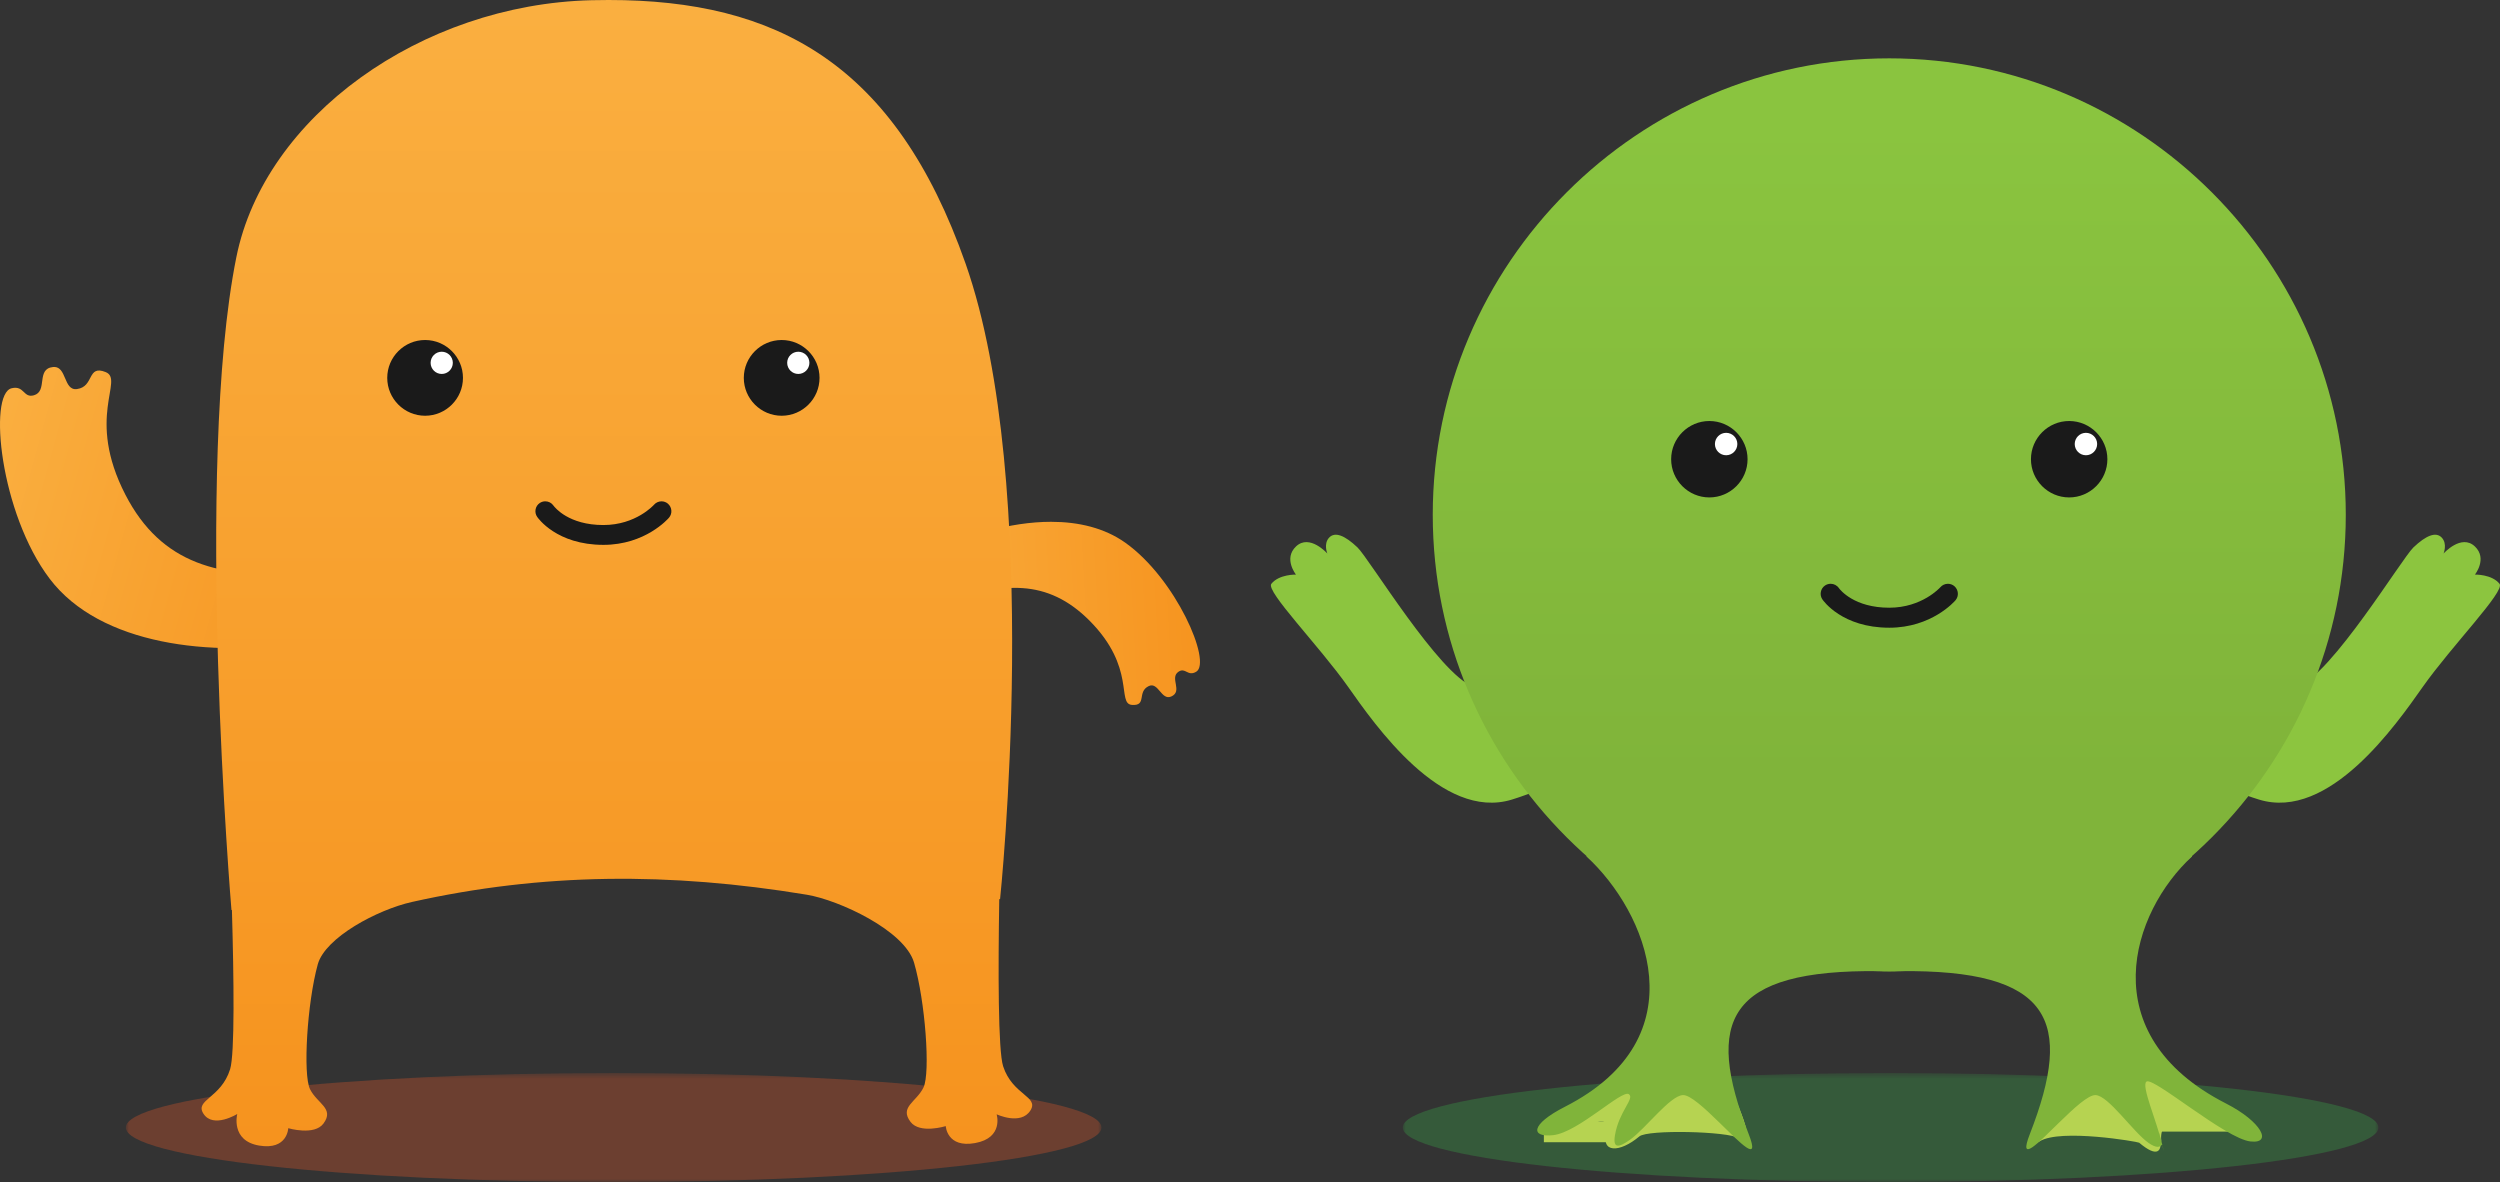 <?xml version="1.0" encoding="UTF-8"?>
<svg width="423px" height="200px" viewBox="0 0 423 200" version="1.1" xmlns="http://www.w3.org/2000/svg" xmlns:xlink="http://www.w3.org/1999/xlink">
    <rect x="0" y="0" width="423" height="200" fill="#333333" stroke="none"/>
    <title>Group 2</title>
    <defs>
        <polygon id="path-1" points="0 18.449 165.078 18.449 165.078 0 0 0"></polygon>
        <polygon id="path-3" points="0 18.449 165.078 18.449 165.078 0 0 0"></polygon>
        <linearGradient x1="-4.174%" y1="58.61%" x2="102.519%" y2="36.84%" id="linearGradient-5">
            <stop stop-color="#FAAF40" offset="0%"></stop>
            <stop stop-color="#F6931E" offset="100%"></stop>
        </linearGradient>
        <linearGradient x1="0.504%" y1="48.046%" x2="99.107%" y2="51.081%" id="linearGradient-6">
            <stop stop-color="#FAAF40" offset="0%"></stop>
            <stop stop-color="#F6931E" offset="100%"></stop>
        </linearGradient>
        <linearGradient x1="50%" y1="118.572%" x2="50%" y2="320.713%" id="linearGradient-7">
            <stop stop-color="#80B43A" offset="0%"></stop>
            <stop stop-color="#8AC43F" offset="100%"></stop>
        </linearGradient>
        <linearGradient x1="50%" y1="21.157%" x2="50%" y2="93.077%" id="linearGradient-8">
            <stop stop-color="#80B43A" offset="0%"></stop>
            <stop stop-color="#8AC43F" offset="100%"></stop>
        </linearGradient>
        <linearGradient x1="50%" y1="99.218%" x2="50%" y2="0.316%" id="linearGradient-9">
            <stop stop-color="#FAAF40" offset="0%"></stop>
            <stop stop-color="#F6931E" offset="100%"></stop>
        </linearGradient>
    </defs>
    <g id="Page-1" stroke="none" stroke-width="1" fill="none" fill-rule="evenodd">
        <g id="Group">
            <g id="g270" transform="translate(319.89, 190.776) scale(-1, 1) rotate(-180) translate(-319.89, -190.776) translate(237.351, 181.551)">
                <g id="g282-Clipped" transform="translate(-0, 0)">
                    <mask id="mask-2" fill="white">
                        <use xlink:href="#path-1"></use>
                    </mask>
                    <g id="path274"></g>
                    <g id="g282" opacity="0.3" mask="url(#mask-2)">
                        <g transform="translate(0.001, -0)" id="g280">
                            <g transform="translate(-0, 0)">
                                <path d="M82.538,0 C36.954,0 0,4.131 0,9.224 C0,14.318 36.954,18.449 82.538,18.449 C128.123,18.449 165.077,14.318 165.077,9.224 C165.077,4.131 128.123,0 82.538,0 Z" id="path278" fill="#39B54A"></path>
                            </g>
                        </g>
                    </g>
                </g>
            </g>
            <g id="g270" transform="translate(103.832, 190.776) scale(-1, 1) rotate(-180) translate(-103.832, -190.776) translate(21.293, 181.551)">
                <g id="g282-Clipped" transform="translate(-0, 0)">
                    <mask id="mask-4" fill="white">
                        <use xlink:href="#path-3"></use>
                    </mask>
                    <g id="path274"></g>
                    <g id="g282" opacity="0.3" mask="url(#mask-4)">
                        <g transform="translate(0.001, -0)" id="g280">
                            <g transform="translate(-0, 0)">
                                <path d="M82.538,0 C36.954,0 0,4.131 0,9.224 C0,14.318 36.954,18.449 82.538,18.449 C128.123,18.449 165.077,14.318 165.077,9.224 C165.077,4.131 128.123,0 82.538,0 Z" id="path278" fill="#F15A29"></path>
                            </g>
                        </g>
                    </g>
                </g>
            </g>
            <g id="g88" transform="translate(30.412, 85.88) scale(-1, 1) rotate(-180) translate(-30.412, -85.88) translate(0, 62.09)" fill="url(#linearGradient-5)" fill-rule="nonzero">
                <g id="g90" transform="translate(-0, 0)">
                    <g id="g96" transform="translate(0, 0)">
                        <g id="g98" transform="translate(0, 0)">
                            <path d="M8.973,47.57 C6.046,47.267 8.144,43.464 5.726,42.785 L5.726,42.785 C4.834,42.534 4.434,42.959 3.99,43.384 L3.99,43.384 C3.543,43.811 3.051,44.239 1.969,43.979 L1.969,43.979 C-2.021,43.022 0.019,22.8 8.408,11.745 L8.408,11.745 C16.978,0.451 35.846,-1.53 51.226,0.946 L51.226,0.946 C63.117,2.86 64.94,13.641 51.11,12.688 L51.11,12.688 C37.28,11.738 27.317,14.135 21.219,25.965 L21.219,25.965 C14.454,39.085 21.079,45.416 17.884,46.711 L17.884,46.711 C14.688,48.002 15.995,44.244 13.024,43.84 L13.024,43.84 C11.849,43.681 11.431,44.692 11.002,45.702 L11.002,45.702 C10.603,46.641 10.196,47.581 9.163,47.581 L9.163,47.581 C9.102,47.581 9.038,47.577 8.973,47.57" id="path106"></path>
                        </g>
                    </g>
                </g>
            </g>
            <g id="g108" transform="translate(177.267, 103.785) scale(-1, 1) rotate(-180) translate(-177.267, -103.785) translate(151.496, 88.289)" fill="url(#linearGradient-6)" fill-rule="nonzero">
                <g id="g110" transform="translate(-0, 0)">
                    <g id="g116" transform="translate(-0, 0)">
                        <g id="g118" transform="translate(-0, 0)">
                            <path d="M5.428,25.494 C-2.738,21.39 -1.59,13.173 8.198,17.025 L8.198,17.025 C17.985,20.877 25.743,21.421 32.861,14.258 L32.861,14.258 C40.757,6.312 37.411,0.217 40.019,0.012 L40.019,0.012 C42.628,-0.192 40.824,2.23 42.88,3.2 L42.88,3.2 C43.691,3.582 44.225,2.95 44.765,2.319 L44.765,2.319 C45.299,1.694 45.841,1.069 46.665,1.428 L46.665,1.428 C48.712,2.317 46.324,4.588 47.919,5.634 L47.919,5.634 C48.496,6.012 48.878,5.81 49.289,5.606 L49.289,5.606 C49.716,5.395 50.173,5.184 50.91,5.628 L50.91,5.628 C53.577,7.233 47.477,21.397 38.877,27.476 L38.877,27.476 C35.361,29.961 30.994,30.991 26.343,30.991 L26.343,30.991 C19.371,30.991 11.762,28.679 5.428,25.494" id="path126"></path>
                        </g>
                    </g>
                </g>
            </g>
            <g id="g136" transform="translate(245.206, 113.145) scale(-1, 1) rotate(-180) translate(-245.206, -113.145) translate(215.036, 90.476)" fill="#8CC53F" fill-rule="nonzero">
                <path d="M48.64,28.49 C44.783,26.709 40.105,17.452 34.272,19.599 C28.44,21.745 16.618,41.322 14.647,43.193 C12.514,45.217 10.847,45.902 9.854,44.847 C8.862,43.789 9.552,42.155 9.552,42.155 C9.552,42.155 6.547,45.535 4.25,43.356 C2.078,41.297 4.245,38.591 4.245,38.591 C4.245,38.591 1.391,38.676 0.076,37.033 C-0.922,35.784 8.137,26.584 13.086,19.569 C17.558,13.227 28.899,-3.138 40.788,0.529 C52.675,4.198 61.735,12.102 60.161,18.095 C58.589,24.088 53.959,30.948 48.64,28.49" id="path138"></path>
            </g>
            <g id="g140" transform="translate(392.831, 113.145) scale(-1, 1) rotate(-180) translate(-392.831, -113.145) translate(362.662, 90.476)" fill="#8CC53F" fill-rule="nonzero">
                <path d="M11.698,28.49 C15.555,26.709 20.234,17.452 26.067,19.599 C31.898,21.745 43.72,41.322 45.691,43.193 C47.825,45.217 49.491,45.902 50.485,44.847 C51.477,43.789 50.786,42.155 50.786,42.155 C50.786,42.155 53.791,45.535 56.087,43.356 C58.259,41.297 56.093,38.591 56.093,38.591 C56.093,38.591 58.948,38.676 60.262,37.033 C61.26,35.784 52.2,26.584 47.253,19.569 C42.779,13.227 31.438,-3.138 19.551,0.529 C7.663,4.198 -1.395,12.102 0.178,18.095 C1.75,24.088 6.379,30.948 11.698,28.49" id="path142"></path>
            </g>
            <g id="g188" transform="translate(278.405, 186.05) scale(-1, 1) rotate(-180) translate(-278.405, -186.05) translate(261.222, 177.791)" fill="#B6D351">
                <path d="M0,2.776 C6.181,3.058 11.822,6.508 10.668,2.845 C9.512,-0.816 12.809,-0.785 16.158,2.03 C17.568,3.214 31.119,2.905 32.996,1.729 C36.812,-0.663 31.808,10.799 28.294,15.337 C24.777,19.878 14.352,10.39 0,2.776" id="path190"></path>
            </g>
            <polygon id="path192" fill="#B6D351" transform="translate(268.199, 191.537) scale(-1, 1) rotate(-180) translate(-268.199, -191.537) " points="275.176 189.81 261.222 189.81 261.222 193.263 275.176 193.263"></polygon>
            <g id="g194" transform="translate(359.589, 186.242) scale(-1, 1) rotate(-180) translate(-359.589, -186.242) translate(343.739, 177.622)" fill="#B6D351">
                <path d="M31.699,8.127 C25.519,8.408 20.945,4.927 22.097,1.264 C20.2,7.276 24.609,-3.862 18.207,1.515 C18.012,1.68 4.874,3.944 1.37,1.748 C-2.446,-0.644 2.557,10.817 6.074,15.356 C9.588,19.896 17.347,15.742 31.699,8.127" id="path196"></path>
            </g>
            <g id="g198" transform="translate(369.06, 188.128) scale(-1, 1) rotate(-180) translate(-369.06, -188.128) translate(361.062, 184.79)" fill="#B6D351">
                <polygon id="path200" points="15.996 0 0 0 0 6.676 15.463 4.01"></polygon>
            </g>
            <g id="g202" transform="translate(321.421, 168.307) scale(-1, 1) rotate(-180) translate(-321.421, -168.307) translate(260.105, 141.872)" fill="url(#linearGradient-7)" fill-rule="nonzero">
                <g id="g204" transform="translate(-0, 0)">
                    <g id="g210" transform="translate(-0, 0)">
                        <g id="g212" transform="translate(-0, 0)">
                            <path d="M8.331,49.824 C18.516,40.484 27.592,19.176 4.712,7.495 L4.712,7.495 C-1.293,4.434 -1.1,2.238 2.717,2.677 L2.717,2.677 C6.946,3.162 14.314,10.423 15.498,9.608 L15.498,9.608 C16.538,8.894 13.82,6.702 13.147,2.666 L13.147,2.666 C12.753,0.308 13.829,0.578 15.702,1.906 L15.702,1.906 C18.328,3.765 22.467,9.377 24.659,9.454 L24.659,9.454 C25.886,9.497 28.372,7.186 30.739,4.876 L30.739,4.876 C34.396,1.308 37.767,-2.26 35.778,2.842 L35.778,2.842 C28.279,22.083 32.054,30.734 57.916,30.424 L57.916,30.424 C58.42,30.395 58.956,30.381 59.557,30.395 L59.557,30.395 C60.161,30.381 60.696,30.395 61.2,30.424 L61.2,30.424 C87.063,30.734 90.837,22.083 83.338,2.842 L83.338,2.842 C81.348,-2.26 84.72,1.308 88.375,4.876 L88.375,4.876 C90.742,7.186 93.228,9.497 94.455,9.454 L94.455,9.454 C96.649,9.377 100.788,3.232 103.415,1.372 L103.415,1.372 C104.681,0.474 105.229,0.671 105.497,0.869 L105.497,0.869 C105.649,0.981 105.712,1.092 105.765,1.007 L105.765,1.007 C104.81,5.102 102.127,11.083 103.084,11.741 L103.084,11.741 C104.269,12.556 116.435,2.095 120.665,1.609 L120.665,1.609 C124.483,1.172 122.543,4.967 116.538,8.029 L116.538,8.029 C93.657,19.71 100.602,40.484 110.786,49.824 L110.786,49.824 C110.564,51.856 85.061,52.872 59.559,52.872 L59.559,52.872 C34.056,52.872 8.553,51.856 8.331,49.824 M105.969,-1.13686838e-13 C105.86,0.649 105.817,0.922 105.765,1.007 L105.765,1.007 C105.847,0.656 105.916,0.318 105.969,-1.13686838e-13" id="path220"></path>
                        </g>
                    </g>
                </g>
            </g>
            <path d="M242.422,87.107 C242.422,44.566 277.12,9.872 319.662,9.872 L319.662,9.872 C362.207,9.872 396.907,44.566 396.907,87.107 L396.907,87.107 C396.907,129.65 362.207,164.348 319.662,164.348 L319.662,164.348 C277.12,164.348 242.422,129.65 242.422,87.107" id="path240" fill="url(#linearGradient-8)" fill-rule="nonzero" transform="translate(319.664, 87.11) scale(-1, 1) rotate(-180) translate(-319.664, -87.11) "></path>
            <g id="g250" transform="translate(350.103, 77.699) scale(-1, 1) rotate(-180) translate(-350.103, -77.699) translate(343.637, 71.233)" fill="#1A1A1A">
                <path d="M6.465,0 C10.028,0 12.932,2.905 12.932,6.466 C12.932,10.027 10.028,12.93 6.465,12.93 C2.905,12.93 0,10.027 0,6.466 C0,2.905 2.905,0 6.465,0" id="path252"></path>
            </g>
            <g id="g254" transform="translate(352.941, 75.131) scale(-1, 1) rotate(-180) translate(-352.941, -75.131) translate(351.043, 73.233)" fill="#FFFFFF">
                <path d="M1.897,0 C2.943,0 3.795,0.853 3.795,1.899 C3.795,2.942 2.943,3.795 1.897,3.795 C0.851,3.795 0,2.942 0,1.899 C0,0.853 0.851,0 1.897,0" id="path256"></path>
            </g>
            <g id="g258" transform="translate(289.223, 77.699) scale(-1, 1) rotate(-180) translate(-289.223, -77.699) translate(282.759, 71.233)" fill="#1A1A1A">
                <path d="M6.465,0 C10.025,0 12.929,2.905 12.929,6.466 C12.929,10.027 10.025,12.93 6.465,12.93 C2.903,12.93 0,10.027 0,6.466 C0,2.905 2.903,0 6.465,0" id="path260"></path>
            </g>
            <g id="g262" transform="translate(292.061, 75.131) scale(-1, 1) rotate(-180) translate(-292.061, -75.131) translate(290.164, 73.233)" fill="#FFFFFF">
                <path d="M1.897,0 C2.942,0 3.795,0.853 3.795,1.899 C3.795,2.942 2.942,3.795 1.897,3.795 C0.852,3.795 0,2.942 0,1.899 C0,0.853 0.852,0 1.897,0" id="path264"></path>
            </g>
            <g id="g266" transform="translate(319.664, 102.492) scale(-1, 1) rotate(-180) translate(-319.664, -102.492) translate(308.055, 98.775)" fill="#1A1A1A" fill-rule="nonzero">
                <path d="M22.622,7.033 C22.318,7.291 21.932,7.433 21.532,7.433 C21.036,7.433 20.565,7.216 20.243,6.84 C20.213,6.807 17.16,3.384 11.609,3.384 C5.684,3.384 3.321,6.381 3.086,6.702 C2.77,7.16 2.248,7.434 1.692,7.434 C1.347,7.434 1.015,7.33 0.732,7.135 C0.359,6.879 0.111,6.494 0.029,6.051 C-0.054,5.603 0.043,5.154 0.295,4.788 C0.427,4.592 3.616,0 11.609,0 C18.776,0 22.655,4.454 22.813,4.639 C23.419,5.346 23.337,6.414 22.622,7.033" id="path268"></path>
            </g>
            <g id="g286" transform="translate(104.38, 96.972) scale(-1, 1) rotate(-180) translate(-104.38, -96.972) translate(34.112, 0)" fill="url(#linearGradient-9)" fill-rule="nonzero">
                <g id="g296">
                    <path d="M65.973,193.908 C37.118,193.204 10.661,174.167 5.881,150.443 L5.881,150.443 C-1.279,114.9 5.052,39.966 5.052,39.966 L5.052,39.966 L5.13,39.967 C5.464,28.315 5.62,15.581 4.821,13.025 L4.821,13.025 C3.284,8.108 -1.222,7.864 0.315,5.499 L0.315,5.499 C1.974,2.947 6.032,5.459 6.032,5.459 L6.032,5.459 C6.032,5.459 4.858,0.932 9.741,0.113 L9.741,0.113 C14.548,-0.691 14.66,3.053 14.66,3.053 L14.66,3.053 C14.66,3.053 19.07,1.744 20.62,3.843 L20.62,3.843 C22.511,6.405 19.577,7.185 18.349,9.643 L18.349,9.643 C17.119,12.104 17.858,24.281 19.656,30.779 L19.656,30.779 C20.912,35.321 29.762,40.029 35.595,41.333 L35.595,41.333 C57.71,46.272 79.222,46.385 102.384,42.56 L102.384,42.56 C107.817,41.663 118.954,36.523 120.546,31.064 L120.546,31.064 C122.432,24.591 123.34,12.425 122.144,9.948 L122.144,9.948 C120.949,7.473 118.027,6.652 119.953,4.118 L119.953,4.118 C121.533,2.039 125.91,3.409 125.91,3.409 L125.91,3.409 C125.91,3.409 126.088,-0.333 130.883,0.539 L130.883,0.539 C135.756,1.425 134.518,5.406 134.518,5.406 L134.518,5.406 C134.518,5.406 138.61,3.479 140.234,6.053 L140.234,6.053 C141.738,8.44 137.228,8.62 135.623,13.516 L135.623,13.516 C134.757,16.161 134.768,29.805 134.962,41.808 L134.962,41.808 L135.1,41.811 C135.1,41.811 142.45,111.764 129.268,149.332 L129.268,149.332 C117.37,183.238 97.244,193.944 68.864,193.944 L68.864,193.944 C67.91,193.944 66.946,193.931 65.973,193.908" id="path304"></path>
                </g>
            </g>
            <path d="M132.259,57.53 C135.788,57.53 138.666,60.409 138.666,63.938 C138.666,67.467 135.788,70.345 132.259,70.345 C128.73,70.345 125.851,67.467 125.851,63.938 C125.851,60.409 128.73,57.53 132.259,57.53" id="path316" fill="#1A1A1A" transform="translate(132.258, 63.937) scale(-1, 1) rotate(-180) translate(-132.258, -63.937) "></path>
            <path d="M135.071,59.513 C136.107,59.513 136.951,60.359 136.951,61.394 C136.951,62.429 136.107,63.274 135.071,63.274 C134.034,63.274 133.191,62.429 133.191,61.394 C133.191,60.359 134.034,59.513 135.071,59.513" id="path320" fill="#FFFFFF" transform="translate(135.071, 61.393) scale(-1, 1) rotate(-180) translate(-135.071, -61.393) "></path>
            <path d="M71.928,57.53 C75.457,57.53 78.334,60.409 78.334,63.938 C78.334,67.467 75.457,70.345 71.928,70.345 C68.398,70.345 65.521,67.467 65.521,63.938 C65.521,60.409 68.398,57.53 71.928,57.53" id="path324" fill="#1A1A1A" transform="translate(71.927, 63.937) scale(-1, 1) rotate(-180) translate(-71.927, -63.937) "></path>
            <path d="M74.74,59.513 C75.775,59.513 76.618,60.359 76.618,61.394 C76.618,62.429 75.775,63.274 74.74,63.274 C73.703,63.274 72.86,62.429 72.86,61.394 C72.86,60.359 73.703,59.513 74.74,59.513" id="path328" fill="#FFFFFF" transform="translate(74.739, 61.393) scale(-1, 1) rotate(-180) translate(-74.739, -61.393) "></path>
            <path d="M113.008,91.794 C112.707,92.05 112.324,92.19 111.927,92.19 C111.437,92.19 110.97,91.975 110.65,91.603 C110.621,91.57 107.596,88.178 102.095,88.178 C96.222,88.178 93.88,91.147 93.648,91.465 C93.335,91.92 92.818,92.191 92.267,92.191 C91.925,92.191 91.595,92.088 91.314,91.895 C90.946,91.641 90.699,91.26 90.618,90.819 C90.537,90.377 90.633,89.931 90.883,89.569 C91.013,89.376 94.172,84.824 102.095,84.824 C109.196,84.824 113.041,89.239 113.197,89.422 C113.799,90.121 113.717,91.181 113.008,91.794" id="path332" fill="#1A1A1A" fill-rule="nonzero" transform="translate(102.094, 88.507) scale(-1, 1) rotate(-180) translate(-102.094, -88.507) "></path>
        </g>
    </g>
</svg>